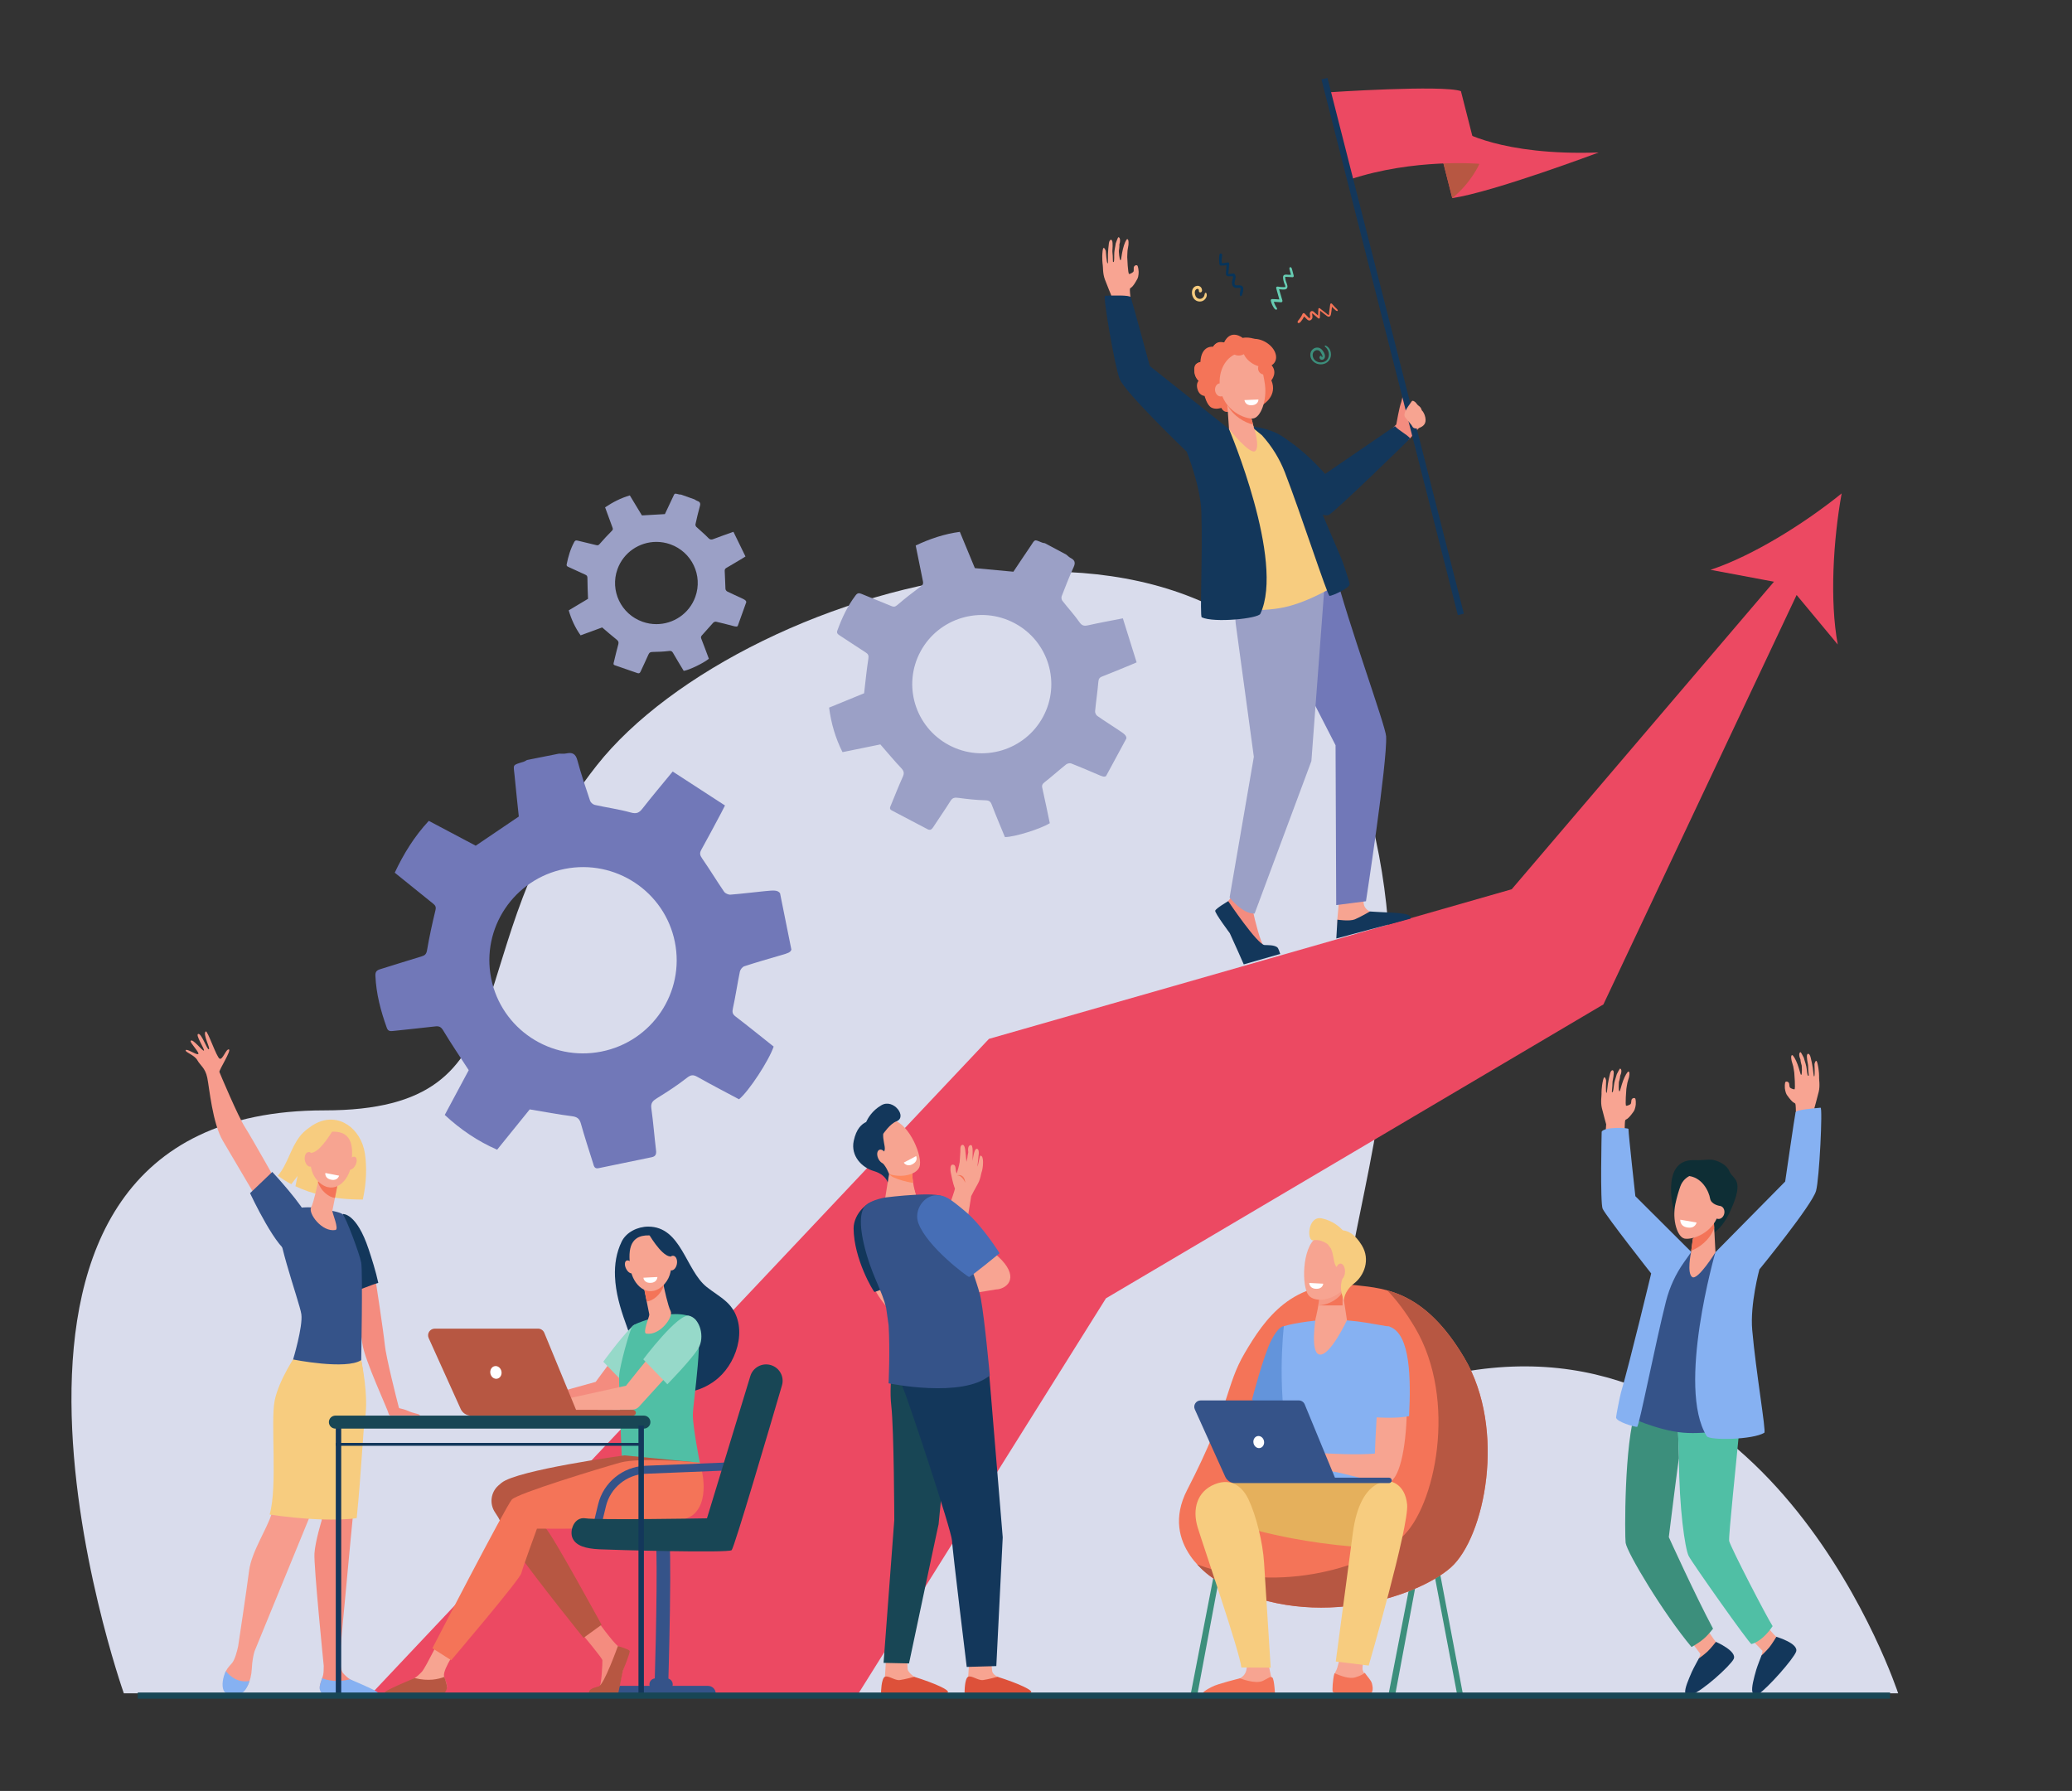 <svg width="870" height="752" viewBox="0 0 870 752" fill="none" xmlns="http://www.w3.org/2000/svg">
<rect x="0" y="0" width="870" height="752" fill="#333333" stroke="none"/>
<style>
    #flag3, #flag2, #flag1 { animation: upDown 1.2s alternate infinite ease-in-out; }
    #flag3 { animation-delay: .2s }
    @keyframes upDown {
    to { transform: translatey(10px);}
  }
  @keyframes translate {
    to { transform: translatex(900%);}
  }
</style>
<g id="layer1">
<g id="g17">
<path id="path21" d="M51.989 711C51.989 711 -34.691 466.24 136.144 466.24C226.408 466.24 189.224 399.082 250.592 321.364C311.96 243.643 526.576 181.55 572.255 331.63C617.934 481.706 505.045 595.655 614.129 576.109C745.217 552.617 797 711 797 711H51.989" fill="#D9DCEC"/>
<path id="path21_2" d="M773.28 207.185C757.944 219.582 736.155 233.34 718.21 239.262L744.87 244.255L634.745 373.392L415.253 436.211L155.505 711.683L360.116 711.612L464.371 545.157L673.247 421.746L754.371 249.831L771.65 270.632C768.195 252.147 769.779 226.527 773.28 207.185" fill="#EC4962"/>
<path id="path23" d="M117.62 498.958C117.62 498.958 105.723 477.752 102.829 473.244C99.934 468.739 92.395 450.826 92.125 450.12C91.856 449.413 97.318 440.938 96.099 440.648C94.879 440.355 93.53 445.115 92.23 444.547C90.929 443.98 87.129 432.519 86.388 433.091C85.001 434.151 88.436 440.197 87.697 440.577C86.957 440.956 84.718 433.929 83.266 434.136C81.814 434.343 86.027 440.577 85.621 441.129C85.215 441.678 80.841 435.805 80.05 437.057C79.62 437.738 84.072 442.186 83.217 442.603C82.362 443.021 78.402 440.148 77.983 440.975C77.563 441.802 81.645 442.938 82.865 445.171C84.085 447.405 86.164 448.367 87.027 452.503C87.891 456.639 89.18 471.6 93.602 479.068C98.023 486.531 107.746 503.057 107.746 503.057L117.62 498.958" fill="#F79C8D"/>
<path id="path25" d="M114.328 492.087C114.328 492.087 127.487 506.191 129.443 511.876C131.4 517.561 127.537 525.69 122.201 526.048C116.865 526.401 104.991 501.014 104.991 501.014L114.328 492.087" fill="#355389"/>
<path id="path27" d="M176.312 594.198C175.354 593.401 174.196 593.762 170.872 592.231C170.228 591.934 168.535 591.464 167.776 591.314C167.634 591.284 167.522 591.179 167.484 591.039C166.474 587.234 162.047 569.656 161.561 564.588C161.064 559.403 157.702 537.426 157.19 534.083C157.155 533.857 156.928 533.711 156.705 533.775L147.046 536.452C146.848 536.508 146.728 536.707 146.773 536.907C147.37 539.524 151.082 555.974 152.173 564.298C153.042 570.935 162.984 592.224 163.183 593.585L163.189 593.623C163.249 594.032 163.601 594.337 164.018 594.337C166.47 594.337 174.333 594.333 174.782 594.337C175.191 594.341 176.611 594.446 176.312 594.198Z" fill="#F48C7F"/>
<path id="path29" d="M154.805 524.598C149.665 509.091 143.917 509.753 143.917 509.753L148.362 542.349C151.536 541.487 155.669 539.566 158.84 538.675C157.788 533.772 156.071 528.414 154.805 524.598" fill="#13375B"/>
<path id="path31" d="M153.209 484.281C151.635 474.084 142.358 466.752 132.656 471.7C130.474 472.809 127.52 475.069 126.013 476.994C121.938 482.194 120.896 488.616 116.687 493.666C118.233 494.831 120.103 496.053 122.329 497.23L124.95 493.756L124.048 498.091C130.561 501.189 139.76 503.746 152.342 503.675C153.923 496.591 154.048 489.718 153.209 484.281Z" fill="#F7CC7F"/>
<path id="path33" d="M156.233 710.32C154.752 709.237 153.558 708.519 148.828 706.237C148.519 706.09 147.396 705.376 146.991 705.131C145.964 704.507 144.933 703.522 144.045 702.537C143.197 701.597 142.793 698.581 142.603 696.179C143.089 690.809 150.911 604.72 152.561 595.399C154.264 585.781 151.67 571.106 151.67 571.106L145.632 568.843L134.169 608.349L135.073 638.425C135.073 638.425 132.377 647.092 132.037 652.273C131.696 657.454 135.933 699.503 135.933 699.503H135.934C135.934 701.007 135.874 702.364 135.706 703.214C135.395 704.785 133.663 708.023 134.457 709.504C135.252 710.986 136.161 711.354 136.161 711.354L156.757 711.685C157.879 711.704 157.138 710.986 156.233 710.32" fill="#F48C7F"/>
<path id="path35" d="M124.974 568.021C124.974 568.021 117.821 578.752 116.118 587.633C114.415 596.511 117.368 623.801 114.092 635.438C112.319 641.74 105.598 651.467 104.576 659.607C103.554 667.748 99.999 691.24 99.999 691.24H99.999C99.462 693.707 98.619 696.76 97.526 698.177C96.856 699.046 95.633 700.144 94.831 701.712C93.581 704.156 94.272 707.792 95.194 709.792C95.666 710.819 95.16 710.819 96.237 711.149C99.427 712.131 102.821 710.476 104.179 707.431C104.938 705.731 105.604 703.46 105.737 700.603C105.879 697.572 106.356 695.162 106.864 693.383L129.726 637.611L146.277 589.48L150.517 564.69L124.974 568.021" fill="#F79C8D"/>
<path id="path37" d="M104.798 705.826C99.85 706.728 96.557 703.84 94.844 701.682C93.587 704.13 92.973 707.781 93.898 709.789C94.713 711.56 97.094 711.507 98.969 711.578C100.951 711.65 102.485 710.556 103.468 708.834C103.927 708.029 104.401 707.029 104.798 705.826" fill="#86B1F2"/>
<path id="path39" d="M146.989 705.128C141.541 706.523 137.515 705.576 135.262 704.669C134.681 706.312 133.911 708.369 134.32 709.557C134.82 711.009 135.532 711.34 136.161 711.355C141.136 711.486 154.386 711.663 158.18 711.712C158.71 711.719 159.002 711.103 158.661 710.697C157.72 709.576 147.394 705.376 146.989 705.128Z" fill="#86B1F2"/>
<path id="path41" d="M129.612 637.72C130.039 637.75 130.47 637.776 130.902 637.803L130.969 637.806C131.393 637.833 131.819 637.855 132.247 637.878L132.325 637.882C132.753 637.904 133.183 637.927 133.613 637.946H133.679C134.117 637.964 134.555 637.983 134.994 637.994C139.876 638.156 145.907 638.092 149.776 637.438C151.749 617.8 152.483 599.879 153.214 595.913C154.984 586.291 151.67 571.108 151.67 571.108L150.088 570.826L151.088 565.201L124.525 568.532C124.525 568.532 117.088 579.263 115.317 588.141C113.546 597.022 116.617 624.312 113.21 635.949C113.21 635.949 120.793 637.126 129.612 637.72" fill="#F7CC7F"/>
<path id="path43" d="M130.763 506.969C130.763 506.969 121.292 506.368 117.546 510.44C113.8 514.508 125.857 546.705 126.538 551.886C127.219 557.064 123.065 570.84 123.065 570.84C123.065 570.84 145.311 575.3 151.669 571.107C151.669 571.107 152.35 533.857 151.669 530.157C150.988 526.457 145.311 511.41 143.949 509.928C142.586 508.451 130.763 506.969 130.763 506.969" fill="#355389"/>
<path id="path45" d="M133.916 494.356C133.916 494.356 133.866 494.634 133.778 495.108C133.356 497.375 131.73 504.903 130.632 506.975C129.304 509.475 135.176 517.45 140.828 516.476C142.51 516.187 139.406 509.148 139.555 508.404C139.84 506.975 140.228 505.027 140.624 503.03C140.848 501.906 141.074 500.763 141.287 499.692C141.891 496.639 142.384 494.146 142.384 494.146L133.916 494.356" fill="#F7A491"/>
<path id="path47" d="M133.779 495.11C133.867 494.636 133.916 494.358 133.916 494.358L142.385 494.147C142.385 494.147 141.892 496.64 141.287 499.693C141.076 500.757 140.851 501.893 140.629 503.013C139.321 502.822 137.955 502.19 136.585 500.994C135.091 499.689 134.113 498.125 133.522 496.452C133.627 495.922 133.714 495.459 133.779 495.11Z" fill="#F47458"/>
<path id="path49" d="M139.615 475.171C139.615 475.171 135.624 474.712 133.122 477.938C130.619 481.164 127.923 491.136 134.138 496.561C140.354 501.983 146.495 495.843 147.406 489.335C148.316 482.826 148.67 474.938 139.615 475.171" fill="#F7A491"/>
<path id="path51" d="M149.245 489.241C148.503 490.678 147.258 491.475 146.464 491.02C145.67 490.565 145.627 489.027 146.369 487.591C147.111 486.154 148.356 485.357 149.15 485.812C149.945 486.267 149.987 487.805 149.245 489.241Z" fill="#F7A491"/>
<path id="path53" d="M140.062 474.107C140.062 474.107 134.729 483.59 130.914 484.03C127.099 484.466 126.598 489.508 126.598 489.508C126.598 489.508 127.962 477.894 131.739 475.653C135.516 473.416 140.062 474.107 140.062 474.107" fill="#F7CC7F"/>
<path id="path55" d="M131.915 486.414C132.225 488.098 131.601 489.643 130.521 489.861C129.441 490.083 128.314 488.899 128.004 487.214C127.694 485.53 128.318 483.985 129.398 483.763C130.478 483.541 131.605 484.729 131.915 486.414Z" fill="#F7A491"/>
<path id="path57" d="M136.614 492.53L142.385 493.658C142.385 493.658 141.821 495.812 139.268 495.387C136.156 494.872 136.614 492.53 136.614 492.53Z" fill="white"/>
<path id="path59" d="M612.002 712.412L614.369 711.968L604.145 658.038L601.778 658.486L612.002 712.412" fill="#3C8F7C"/>
<path id="path61" d="M502.548 712.655H499.704L510.31 658.037L512.673 658.484L502.548 712.655" fill="#3C8F7C"/>
<path id="path63" d="M585.634 712.655H582.79L593.396 658.037L595.759 658.484L585.634 712.655" fill="#3C8F7C"/>
<path id="path65" d="M528.481 712.655L530.792 712.685L520.621 658.281L518.258 658.729L528.481 712.655" fill="#184655"/>
<path id="path67" d="M569.433 539.669C582.065 541.016 598.414 542.433 614.827 570.133C632.764 600.405 623.323 645.623 609.163 658.188C595.007 670.754 548.766 686.268 509.894 663.039C509.894 663.039 486.426 648.965 498.472 625.604C517.006 589.655 514.39 582.157 522.677 568.069C530.965 553.98 542.618 536.816 569.433 539.669" fill="#F47458"/>
<path id="path69" d="M614.827 570.133C603.624 551.228 592.451 544.565 582.473 541.813C586.333 545.787 590.247 550.897 594.164 557.511C612.101 587.782 602.659 633 588.5 645.566C575.947 656.707 538.16 670.168 502.657 656.872C506.309 660.888 509.893 663.039 509.893 663.039C548.766 686.268 595.007 670.754 609.163 658.188C623.322 645.623 632.763 600.405 614.827 570.133Z" fill="#B75742"/>
<path id="path71" d="M528.874 585.679L525.626 595.369L535.524 591.496L528.874 585.679Z" fill="#F79C8D"/>
<path id="path73" d="M539.074 556.851C538.417 556.881 536.609 557.479 533.963 562.431C530.59 568.755 525.656 587.856 525.656 587.856L540.383 593.289L542.273 589.304L545.389 558.611C545.389 558.611 539.26 556.844 539.074 556.851" fill="#6394DB"/>
<path id="path75" d="M558.543 554.1C554.331 554.108 543.911 555.326 539.075 556.856C539.075 556.856 535.525 587.12 542.274 610.116C543.786 615.264 541.026 631.458 541.026 631.458L584.662 630.887C584.662 630.887 579.494 591.741 581.441 585.417C583.388 579.096 583.437 557.059 583.437 557.059C583.437 557.059 583.135 557.014 573.629 555.386C569.198 554.626 563.039 554.096 558.543 554.1" fill="#86B1F2"/>
<path id="path77" d="M563.628 687.628C563.628 687.628 562.664 698.671 560.887 701.732C559.114 704.789 560.982 709.989 561.076 710.703C561.167 711.414 564.812 712.437 570.604 711.824C576.397 711.211 576.302 709.887 575.837 707.744C575.368 705.605 572.287 702.853 572.098 700.815C571.912 698.777 573.875 691.437 573.875 691.437L563.628 687.628" fill="#F7A491"/>
<path id="path79" d="M545.948 622.344C545.948 622.344 515.821 620.686 509.095 624.724C502.369 628.759 510.312 637.054 510.312 637.054C510.312 637.054 534.836 647.619 575.893 649.969C585.618 650.526 586.453 624.845 584.639 622.717C582.82 620.592 545.948 622.344 545.948 622.344" fill="#E5B05C"/>
<path id="path81" d="M571.326 712.68C577.292 712.048 576.551 709.146 576.071 706.942C575.772 705.562 574.059 703.934 573.039 702.397C572.505 702.818 571.64 703.558 569.05 704.318C566.358 705.104 562.671 703.547 560.323 702.57C559.484 705.66 559.446 709.597 559.525 710.195C559.62 710.932 565.363 713.308 571.326 712.68" fill="#F47458"/>
<path id="path83" d="M568.033 643.7C566.831 652.728 560.872 697.66 560.872 697.66L574.699 699.36C574.699 699.36 591.702 640.711 590.829 631.74C589.959 622.768 583.592 622.016 583.592 622.016C583.592 622.016 571.221 619.809 568.033 643.7" fill="#F7CC7F"/>
<path id="path85" d="M583.91 560.424C579.83 558.905 577.834 595.344 577.285 610.338C570.06 611.027 557.466 610.342 554.327 610.109C552.853 610 549.454 608.767 547.987 608.575C546.482 608.38 545.121 608.278 544.383 608.406C544.111 608.455 536.579 611.508 535.937 612.177C535.135 613.004 532.976 615.099 533.339 616.005C533.706 616.911 537.494 613.482 537.494 613.482L539.347 612.452C537.041 614.685 532.643 617.625 533.275 618.697C533.895 619.738 537.861 616.757 540.689 614.723C538.266 616.892 535.252 620.776 535.944 621.385C536.568 621.927 539.997 617.43 543.657 616.136C545.015 615.655 546.368 616.986 547.435 617.144C548.221 617.264 549.431 617.513 550.202 617.298L554.169 616.182C555.518 616.306 555.552 617.095 556.917 617.385C558.502 617.719 561.099 618.069 563.114 618.558C574.729 621.37 578.601 622.675 582.159 622.675C592.927 622.668 593.555 564.008 583.91 560.424" fill="#F7A491"/>
<path id="path87" d="M591.653 594.63C592.417 579.27 592.307 560.335 583.618 557.105C580.189 555.83 574.143 563.493 575.232 594.942C579.871 595.322 586.681 595.626 591.653 594.63Z" fill="#86B1F2"/>
<path id="path89" d="M523.194 697.078C523.194 697.078 524.4 700.909 522.241 703.447C520.083 705.982 511.106 708.467 509.927 709.843C508.747 711.216 508.838 712.385 508.838 712.385L534.03 711.697L533.758 704.154L532.597 698.736L523.194 697.078" fill="#F7A491"/>
<path id="path91" d="M520.677 704.712C520.677 704.712 527.15 707.306 530.276 705.768C533.403 704.234 533.309 703.809 534.212 704.381C535.12 704.952 535.441 712.656 535.441 712.656L507.11 712.848C505.141 712.803 504.142 711.363 505.746 710.133C506.842 709.287 508.112 708.723 508.835 708.31C511.05 707.054 520.677 704.712 520.677 704.712" fill="#F47458"/>
<path id="path93" d="M524.151 629.42C522.204 625.359 517.776 620.068 509.984 623.253C502.55 626.291 500.554 633.759 502.898 641.403C505.246 649.047 520.684 693.986 521.221 700.164L533.547 700.243C533.547 700.243 531.304 664.662 530.756 656.059C530.227 647.783 527.52 636.447 524.151 629.42" fill="#F7CC7F"/>
<path id="path95" d="M504.143 588.029H545.344C546.433 588.029 547.416 588.684 547.828 589.688L560.517 620.456H583.23C583.865 620.456 584.383 620.967 584.383 621.599C584.383 622.23 583.865 622.742 583.23 622.742H518.583C516.806 622.742 515.195 621.704 514.465 620.091L501.689 591.793C500.891 590.026 502.192 588.029 504.143 588.029" fill="#355389"/>
<path id="path97" d="M526.325 605.947C526.601 607.331 527.815 608.256 529.033 608.011C530.25 607.77 531.01 606.454 530.734 605.071C530.454 603.687 529.241 602.766 528.023 603.007C526.806 603.247 526.046 604.567 526.325 605.947Z" fill="white"/>
<path id="path99" d="M563.549 541.128L565.568 554.341C565.568 554.341 558.202 570.073 553.809 568.708C550.122 567.565 552.391 553.645 552.391 553.645C552.391 553.645 554.399 546.167 553.798 542.426C553.196 538.684 563.549 541.128 563.549 541.128Z" fill="#F7A491"/>
<g id="g101">
<g id="g103">
<path id="path109" d="M553.54 548.14H563.719V541.127H553.54V548.14Z" fill="#F47458"/>
</g>
</g>
<path id="path111" d="M553.54 548.14C553.68 547.241 553.794 546.316 553.858 545.429C553.858 545.425 553.858 545.425 553.858 545.425C553.858 545.41 553.858 545.395 553.862 545.38C553.862 545.376 553.862 545.372 553.862 545.369C553.862 545.361 553.862 545.353 553.862 545.346C553.862 545.342 553.865 545.335 553.865 545.331C553.865 545.327 553.865 545.323 553.865 545.32C553.865 545.316 553.865 545.308 553.865 545.305C553.865 545.301 553.865 545.297 553.865 545.293C553.865 545.286 553.866 545.282 553.869 545.275C553.869 545.271 553.869 545.271 553.869 545.271C553.934 544.244 553.93 543.274 553.805 542.473C553.805 542.47 553.805 542.47 553.805 542.47C553.801 542.462 553.801 542.455 553.801 542.451V542.447C553.797 542.439 553.797 542.432 553.797 542.424C553.779 542.319 553.771 542.214 553.771 542.116C553.775 540.744 555.476 540.345 557.457 540.345C560.229 540.345 563.549 541.127 563.549 541.127L563.719 542.221C563.412 542.955 563.042 543.583 562.596 544.064C560.282 546.538 556.667 548.027 553.54 548.14" fill="#F69A86"/>
<path id="path113" d="M565.251 522.435C565.542 522.33 567.595 537.486 563.701 541.656C559.802 545.826 552.21 547.191 549.488 543.904C546.474 540.272 546.626 523.984 552.687 519.694C558.744 515.404 565.251 522.435 565.251 522.435Z" fill="#F7A491"/>
<path id="path115" d="M554.992 511.586C559.673 512.537 562.706 515.384 563.821 516.594C565.946 516.846 568.838 518.012 571.822 522.926C575.493 528.968 572.782 535.661 568.509 538.947C564.237 542.23 564.297 546.024 564.297 546.024L563.621 544.061C563.125 542.576 562.921 541 563.088 539.44C563.186 538.504 563.39 537.492 563.779 536.661C564.804 534.469 561.571 533.01 560.664 531.187C559.964 529.781 559.93 526.566 558.834 524.246L557.518 522.471C557.518 522.471 554.486 520.125 551.522 520.787C548.557 521.448 548.981 510.368 554.992 511.586Z" fill="#F7CC7F"/>
<path id="path117" d="M560.865 533.883C560.835 535.733 561.678 537.245 562.752 537.263C563.826 537.282 564.722 535.797 564.752 533.951C564.782 532.101 563.939 530.586 562.865 530.567C561.791 530.552 560.895 532.033 560.865 533.883" fill="#F7A491"/>
<path id="path119" d="M555.602 539.008L549.73 538.708C549.73 538.708 549.749 540.934 552.327 541.14C555.473 541.392 555.602 539.008 555.602 539.008" fill="white"/>
<path id="path121" d="M672.616 465.346C673.255 467.966 674.412 472.102 674.412 472.102C674.321 473.242 673.981 477.975 673.58 483.777L682.159 480.363C682.159 480.363 682.053 470.91 682.439 470.331C682.76 469.843 683.304 470.452 685.932 466.71C686.692 465.631 686.836 463.702 686.836 463.702C686.836 463.702 686.991 461.326 686.454 461.104C685.917 460.882 685.305 461.24 685.108 461.649C684.915 462.059 684.964 463.014 684.771 463.424C684.575 463.838 683.335 464.33 682.813 464.304C682.291 464.282 682.877 457.28 682.877 457.28C682.877 457.28 683.172 455.295 683.32 454.645C683.444 454.092 683.951 452.468 683.951 452.468C683.951 452.468 684.545 450.114 683.811 449.933C683.376 449.828 682.272 451.742 681.516 453.772C680.699 455.961 680.238 458.281 680.004 458.247C679.455 458.175 679.747 454.336 679.747 454.336C679.747 454.336 680.291 452.58 680.28 451.749C680.794 450.734 681.134 448.847 680.227 448.693C680.06 448.662 678.866 451.058 678.866 451.058C678.866 451.058 678.393 452.746 678.121 453.532C677.637 454.923 677.565 457.119 677.312 458.085C677.104 458.893 676.915 458.563 676.828 458.596C676.76 458.619 676.877 457.51 677.009 455.983C677.077 455.212 676.99 454.329 677.206 453.453C677.406 452.641 677.52 451.479 677.572 450.779C677.72 448.794 676.461 448.997 676.026 450.813C675.863 451.501 675.69 452.257 675.516 453.024C674.839 455.998 674.858 458.863 674.536 458.89C674.117 458.92 674.393 453.701 674.393 453.701C674.393 453.701 673.75 450.809 673.111 453.49C672.37 456.604 672.449 459.142 672.461 459.254C672.525 460.014 671.973 462.729 672.616 465.346" fill="#F8A492"/>
<path id="path123" d="M763.649 458.448C763.006 461.065 761.853 465.205 761.853 465.205C761.944 466.34 762.28 471.074 762.685 476.879L754.106 473.465C754.106 473.465 754.208 464.009 753.826 463.43C753.501 462.941 752.96 463.554 750.329 459.813C749.572 458.73 749.429 456.801 749.429 456.801C749.429 456.801 749.274 454.428 749.81 454.207C750.344 453.985 750.96 454.338 751.153 454.748C751.349 455.162 751.296 456.117 751.493 456.527C751.686 456.936 752.926 457.433 753.452 457.406C753.973 457.38 753.383 450.379 753.383 450.379C753.383 450.379 753.092 448.397 752.945 447.747C752.82 447.194 752.314 445.57 752.314 445.57C752.314 445.57 751.716 443.212 752.453 443.032C752.884 442.927 753.992 444.84 754.748 446.871C755.565 449.059 756.026 451.379 756.261 451.349C756.809 451.274 756.518 447.439 756.518 447.439C756.518 447.439 755.97 445.679 755.985 444.852C755.471 443.833 755.127 441.949 756.034 441.791C756.204 441.765 757.399 444.16 757.399 444.16C757.399 444.16 757.868 445.844 758.144 446.634C758.624 448.025 758.7 450.217 758.949 451.187C759.161 451.992 759.35 451.661 759.437 451.695C759.505 451.721 759.388 450.612 759.252 449.085C759.187 448.315 759.274 447.427 759.059 446.551C758.858 445.739 758.741 444.581 758.692 443.878C758.545 441.893 759.8 442.096 760.235 443.912C760.401 444.604 760.575 445.356 760.749 446.123C761.422 449.097 761.403 451.966 761.728 451.988C762.144 452.018 761.868 446.799 761.868 446.799C761.868 446.799 762.511 443.912 763.15 446.593C763.891 449.702 763.815 452.24 763.804 452.353C763.736 453.112 764.288 455.827 763.649 458.448" fill="#F8A492"/>
<path id="path125" d="M740.189 680.921C740.189 680.921 744.945 686.786 746.129 687.508C747.312 688.23 745.599 696.746 742.374 697.307C740.556 697.622 739.542 695.63 739.542 695.63L740.064 693.178L733.27 686.215L740.189 680.921" fill="#F7A491"/>
<path id="path127" d="M715.687 682.373C715.687 682.373 719.653 688.791 720.735 689.656C721.816 690.524 719.022 698.755 715.751 698.898C713.906 698.98 713.158 696.879 713.158 696.879L713.993 694.51L708.148 686.742L715.687 682.373" fill="#F7A491"/>
<path id="path129" d="M720.498 689.402C720.498 689.402 718.221 692.29 716.978 693.441C715.374 694.922 713.321 696.373 713.321 696.373C713.321 696.373 710.996 700.57 710.361 702.036C708.943 705.296 707.355 708.932 707.586 710.755C707.657 711.342 708.981 711.962 710.085 711.628C714.679 710.222 726.422 699.536 727.908 696.667C729.617 693.362 720.498 689.402 720.498 689.402Z" fill="#13375B"/>
<path id="path131" d="M686.97 591.628C687.397 590.44 687.806 589.342 688.199 588.308C693.088 589.368 698.604 590.534 704.283 591.737L704.975 612.432C704.971 610.834 700.706 645.433 700.706 645.433C700.706 645.433 711.736 669.723 719.282 683.876C716.186 687.718 714.73 688.959 710.25 691.576C698.536 677.615 683.208 652.066 682.573 647.817C682.206 645.373 681.877 605.874 686.97 591.628" fill="#3C8F7C"/>
<path id="path133" d="M730.576 597.612C729.083 613.738 725.767 644.559 726.043 647.041C726.875 650.131 741.639 678.655 744.297 682.806C742.188 685.968 738.921 689.382 735.408 690.326C734.717 690.514 710.352 656.031 709.021 653.297C707.52 650.203 705.017 633.324 704.975 612.434L704.284 591.738C713.74 593.746 722.436 595.713 730.576 597.612Z" fill="#50BFA5"/>
<path id="path135" d="M699.517 524.115L710.652 525.634C710.652 525.634 719.56 525.796 720.664 525.796C721.768 525.796 728.778 566.242 730.805 581.44C732.827 596.642 731.258 599.33 731.258 599.33C731.258 599.33 717.144 602.489 706.701 601.568C695.838 600.613 683.622 594.781 683.622 594.781C683.622 594.781 692.904 565.573 694.746 556.451C696.583 547.333 699.517 524.115 699.517 524.115Z" fill="#355389"/>
<path id="path137" d="M672.52 475.187C672.52 475.187 671.806 505.301 672.948 507.602C674.611 510.952 693.304 534.712 693.304 534.712C693.304 534.712 684.374 571.879 680.619 584.712C680.241 586.006 678.566 594.353 678.566 595.169C678.566 596.974 686.468 599.263 687.406 599.128C688.245 599.004 695.138 563.652 699.539 546.353C701.029 540.491 703.589 534.952 707.09 530.004L710.148 525.68L686.661 502.27C686.661 502.27 683.769 476.214 683.769 474.055C683.769 473.488 673.662 473.063 672.52 475.187" fill="#86B1F2"/>
<path id="path139" d="M720.278 525.8L749.566 496.122C749.566 496.122 753.645 468.058 753.936 467.001C754.22 465.963 761.494 465.403 764.425 465.117C765.366 465.027 763.933 495.009 762.53 500.033C760.874 505.97 738.737 533.023 738.737 533.023C738.737 533.023 734.771 547.672 735.727 558.418C737.311 576.27 741.591 600.823 740.824 601.594C736.064 604.576 717.798 604.895 716.641 603.042C703.873 582.595 720.278 525.8 720.278 525.8" fill="#86B1F2"/>
<path id="path141" d="M745.86 687.285C745.86 687.285 743.973 690.44 742.888 691.737C741.489 693.41 739.636 695.11 739.636 695.11C739.636 695.11 737.871 699.569 737.428 701.103C736.445 704.518 735.33 708.638 735.795 710.421C735.942 710.992 737.205 712.083 738.249 711.41C742.279 708.8 753.04 696.584 754.144 693.55C755.414 690.053 745.86 687.285 745.86 687.285" fill="#13375B"/>
<path id="path143" d="M711.471 487.132C712.719 487.177 713.963 487.166 715.207 487.057C716.61 486.933 718.402 486.847 719.43 487.061C721.597 487.516 725.034 489.042 726.179 491.866C727.608 495.385 732.717 494.859 726.663 508.2C719.816 523.3 711.808 518.355 711.698 518.017C711.588 517.675 707.739 505.225 707.739 505.225C707.739 505.225 702.953 509.948 703.032 509.737C703.108 509.534 696.51 486.595 711.471 487.132" fill="#0E2E35"/>
<path id="path145" d="M710.803 520.151L710.005 526.058C710.005 526.058 708.217 534.571 710.516 536.21C712.815 537.853 720.297 525.817 720.297 525.817L719.507 510.845L710.803 520.151" fill="#F7A491"/>
<path id="path147" d="M719.759 515.698C717.861 520.804 713.335 523.94 710.125 525.158L710.802 520.15L719.506 510.844L719.759 515.698" fill="#F47458"/>
<path id="path149" d="M716.904 493.919C712.62 491.475 707.149 493.585 705.539 498.168C704.839 500.161 704.068 502.684 703.474 505.492C702.041 512.245 704.287 519.506 707.372 520.089C710.458 520.675 719.827 517.904 721.993 508.343C723.328 502.439 721.396 496.48 716.904 493.919" fill="#F7A491"/>
<path id="path151" d="M719.574 508.673C719.287 510.166 720.047 511.568 721.272 511.801C722.497 512.03 723.722 511.008 724.009 509.511C724.3 508.019 723.54 506.62 722.315 506.387C721.09 506.154 719.861 507.176 719.574 508.673" fill="#F7A491"/>
<path id="path153" d="M722.315 506.385C722.315 506.385 718.485 505.938 718.035 503.212C717.589 500.486 714.776 493.91 708.114 493.699C701.452 493.485 715.158 490.777 715.63 490.954C716.103 491.135 721.782 493.221 721.782 493.221C721.782 493.221 724.796 498.433 724.803 498.884C724.811 499.339 724.448 504.092 724.448 504.092L722.315 506.385" fill="#0E2E35"/>
<path id="path155" d="M712.367 513.319L705.539 512.142C705.539 512.142 705.24 514.755 708.227 515.361C711.872 516.098 712.367 513.319 712.367 513.319Z" fill="white"/>
<path id="path157" d="M367.265 540.958C367.522 541.842 367.67 542.135 367.998 542.726C370.109 546.549 375.008 552.001 375.008 552.001L378.796 543.511C378.796 543.511 378.18 540.846 377.108 537.037C373.448 537.984 369.962 538.537 367.265 540.958Z" fill="#F8A492"/>
<path id="path159" d="M388.989 533.595C388.989 533.595 367.855 542.645 367.171 542.473C366.731 542.36 358.502 528.662 358.414 515.78C358.373 509.832 364.586 502.673 371.519 504.09C375.009 504.801 374.955 505.767 380.119 513.231C385.28 520.691 388.989 533.595 388.989 533.595" fill="#13375B"/>
<path id="path161" d="M407.032 695.876L406.529 704.148C406.344 705.197 405.618 707.784 405.618 708.739C405.618 712.318 422.708 705.701 418.878 704.114C418.534 703.971 416.715 702.885 416.602 701.666C416.428 699.79 415.982 695.993 415.982 695.993L407.032 695.876Z" fill="#F7A491"/>
<path id="path163" d="M418.836 704.079C418.836 704.079 414.825 705.173 412.768 705.448C410.715 705.722 408.004 703.418 406.552 704.038C404.949 704.722 405.013 710.892 405.013 710.892C405.013 710.892 426.531 712.648 432.58 710.832C434.977 710.11 427.041 706.629 418.836 704.079" fill="#DD513A"/>
<path id="path165" d="M372.071 695.876L371.567 704.148C371.382 705.197 370.656 707.784 370.656 708.739C370.656 712.318 387.745 705.701 383.915 704.114C383.571 703.971 381.216 702.072 381.102 700.854C380.925 698.978 381.019 695.993 381.019 695.993L372.071 695.876Z" fill="#F7A491"/>
<path id="path167" d="M383.873 704.081C383.873 704.081 379.862 705.175 377.806 705.449C375.751 705.724 373.042 703.419 371.588 704.039C369.988 704.723 369.925 710.894 369.925 710.894C369.925 710.894 391.541 712.939 397.621 710.833C399.98 710.014 392.078 706.63 383.873 704.081" fill="#DD513A"/>
<path id="path169" d="M377.294 545.535L392.347 524.566C392.411 524.382 392.547 524.006 392.755 523.43C393.515 521.351 395.092 517.023 396.464 512.714L396.479 512.669C396.91 511.161 397.825 508.537 398.714 505.995C399.697 503.171 400.918 499.667 400.96 499.069C400.922 498.968 400.85 498.783 400.756 498.539C400.204 497.114 399.459 493.723 399.194 492.249C399.028 491.309 398.858 489.022 399.981 489.022C401.746 489.022 400.907 491.305 401.72 492.73C402.018 491.775 402.623 489.887 402.945 487.977L403.24 483.518C403.296 483.183 402.937 480.724 404.174 480.724H404.234C405.346 480.807 405.323 483.42 405.784 487.842C405.932 487.334 406.075 486.721 406.185 486.157C406.174 485.853 406.397 484.526 406.563 483.822C406.34 482.589 406.469 480.645 407.788 480.829C408.45 480.923 408.397 483.634 408.397 483.634C408.389 484.007 408.352 486.876 408.371 487.44C408.507 486.481 409.036 482.375 410.072 482.375C410.93 482.375 410.998 483.48 410.979 484.353C410.968 484.871 410.431 489.316 410.401 489.835C410.805 489.162 411.286 485.24 411.683 485.24C413.358 485.24 412.753 490.812 412.14 492.264C412.08 492.414 412.019 492.704 411.947 493.042C411.739 494.035 411.388 495.697 410.514 497.185C409.463 498.975 408.011 501.818 407.792 502.254C407.629 503.141 407.123 506.337 406.491 510.353C406.219 512.075 405.924 513.959 405.614 515.91H405.595C405.539 516.331 405.225 517.674 404.034 522.716C402.404 529.615 402.238 529.912 402.166 530.04C401.459 531.285 385.227 553.206 384.535 554.134L384.131 554.687L377.294 545.535" fill="#F7A491"/>
<path id="path171" d="M405.294 496.629C405.294 496.629 404.072 493.519 401.895 493.516C401.895 493.516 403.112 493.08 404.152 493.899C405.195 494.719 405.294 496.629 405.294 496.629" fill="#F47458"/>
<path id="path173" d="M373.658 490.625L371.72 502.811C371.72 502.811 379.102 508.707 383.409 507.462C387.02 506.421 384.543 501.725 384.543 501.725C384.543 501.725 382.619 495.22 383.209 491.809C383.798 488.399 373.658 490.625 373.658 490.625Z" fill="#F7A491"/>
<path id="path175" d="M375.049 494.31C376.899 495.178 380.558 496.363 383.405 496.652C383.133 494.945 382.978 493.141 383.208 491.809C383.481 490.234 381.465 489.862 379.219 489.918C376.279 490.166 373.658 490.625 373.658 490.625L373.285 492.968C373.844 493.554 374.432 494.02 375.049 494.31" fill="#FE875E"/>
<path id="path177" d="M364.34 476.565C364.035 476.569 367.259 490.18 372.247 492.522C377.235 494.865 384.676 493.643 386.071 489.977C387.613 485.924 381.984 472.034 374.966 470.267C367.951 468.503 364.34 476.565 364.34 476.565" fill="#F7A491"/>
<path id="path179" d="M370.113 464.061C366.128 466.343 364.3 469.735 363.684 471.122C361.814 472.006 359.551 473.912 358.465 479.056C357.13 485.38 361.878 490.257 366.912 491.723C371.946 493.19 372.724 496.502 372.724 496.502L373.295 492.938C373.295 492.938 372.175 489.832 370.491 488.279C368.807 486.726 371.289 484.463 371.507 482.613C371.675 481.192 370.622 478.432 370.85 476.097C370.85 476.097 373.647 471.882 376.405 470.84C381.107 469.066 375.225 461.128 370.113 464.061" fill="#13375B"/>
<path id="path181" d="M372.232 484.985C372.884 486.557 372.617 488.117 371.637 488.47C370.656 488.824 369.332 487.835 368.681 486.263C368.028 484.692 368.295 483.131 369.276 482.778C370.256 482.424 371.58 483.413 372.232 484.985Z" fill="#F7A491"/>
<path id="path183" d="M390.812 545.874L419.85 541.166C419.85 541.166 416.545 532.894 415.366 532.894C414.186 532.894 393.41 541.911 393.41 541.911L391.757 545.212L390.812 545.874" fill="#F8A492"/>
<path id="path185" d="M375.942 565.668C375.942 565.668 373.045 579.592 374.226 590.15C375.406 600.708 375.499 638.217 375.499 638.217L370.995 698.227L381.682 698.46C381.682 698.46 394.355 638.477 394.121 640.015C393.883 641.556 398.367 597.782 398.367 597.782L383.258 564.349L375.942 565.668" fill="#184655"/>
<path id="path187" d="M378.773 565.006C378.773 565.006 376.885 577.546 379.245 583.043C381.604 588.544 399.492 642.5 399.73 646.899C399.965 651.298 405.912 699.927 405.912 699.927L418.34 699.577L421.029 645.516L415.399 577.569L409.935 560.389L378.773 565.006Z" fill="#13375B"/>
<path id="path189" d="M371.72 502.81C371.72 502.81 374.785 504.81 377.643 504.577C380.501 504.348 384.543 501.723 384.543 501.723L383.98 499.832C383.98 499.832 376.587 498.76 376.4 498.873C376.214 498.99 371.72 502.81 371.72 502.81Z" fill="#F7A491"/>
<path id="path191" d="M404.382 532.484C404.382 532.484 415.366 542.79 420.323 541.034C425.28 539.271 427.333 533.259 415.234 524.456C404.409 516.579 404.382 532.484 404.382 532.484Z" fill="#F8A492"/>
<path id="path193" d="M411.822 545.213C410.193 536.384 398.366 508.917 397.424 503.86C396.963 501.397 390.585 501.345 384.512 501.664C378.094 502.003 371.72 502.811 371.72 502.811C371.72 502.811 366.039 503.74 363.539 506.067C361.04 508.399 360.376 514.839 363.969 527.063C366.805 536.715 370.321 542.017 372.061 549.044C372.414 551.405 372.715 553.729 373.115 556.448C373.755 566.961 373.108 580.846 373.108 580.846C373.108 580.846 404.034 587.227 415.6 577.549C415.6 577.549 413.494 554.256 411.822 545.213Z" fill="#355389"/>
<path id="path195" d="M419.709 526.23C419.709 526.23 407.572 536.191 406.865 536.191C406.408 536.191 389.548 523.858 385.658 513.725C383.506 508.122 388.017 501.858 393.174 501.877C396.747 501.892 398.335 502.806 405.417 508.746C412.499 514.683 419.709 526.23 419.709 526.23" fill="#466EB6"/>
<path id="blueGear" d="M437.946 301.02C430.312 315.139 412.609 320.433 398.408 312.838C384.21 305.246 378.887 287.642 386.524 273.519C394.158 259.4 411.861 254.106 426.062 261.702C440.259 269.293 445.583 286.897 437.946 301.02ZM469.691 306.558C466.722 304.566 463.686 302.678 460.76 300.629C460.223 300.253 459.754 299.298 459.811 298.659C460.197 294.553 460.82 290.469 461.176 286.36C461.282 285.164 461.554 284.536 462.707 284.089C466.768 282.509 470.791 280.821 474.825 279.167C475.479 278.9 476.122 278.61 477.252 278.121C475.324 271.966 473.419 265.875 471.468 259.634C466.273 260.66 461.535 261.514 456.843 262.563C455.187 262.931 454.287 262.739 453.221 261.217C451.043 258.096 448.43 255.283 446.086 252.275C445.727 251.813 445.572 250.88 445.78 250.346C447.375 246.237 448.967 242.123 450.808 238.123C451.693 236.205 451.251 235.171 449.523 234.28C448.857 233.934 448.317 233.355 447.719 232.881C444.736 231.283 441.753 229.689 438.766 228.095C438.392 228.019 437.995 228.004 437.647 227.862C434.006 226.38 434.705 226.41 432.637 229.433C430.119 233.114 427.661 236.84 425.506 240.059C419.925 239.54 414.715 239.055 409.331 238.555C407.293 233.633 405.161 228.493 403.021 223.319C396.449 224.199 390.411 226.256 384.486 229.05C385.511 234.129 386.498 239.081 387.519 244.03C387.704 244.917 387.647 245.455 386.774 246.105C383.348 248.654 379.983 251.29 376.742 254.065C375.808 254.866 375.207 254.87 374.203 254.449C370.061 252.719 365.878 251.08 361.729 249.365C360.698 248.94 360.03 248.97 359.267 249.974C355.843 254.471 353.508 259.502 351.592 264.766C351.213 265.807 351.717 266.259 352.508 266.77C356.168 269.135 359.77 271.59 363.446 273.929C364.506 274.602 364.829 275.185 364.618 276.546C363.886 281.246 363.43 285.991 362.824 291.101C358.327 292.943 353.224 295.034 348.123 297.125C348.997 303.783 350.792 309.946 353.758 315.819C359.325 314.68 364.741 313.574 369.646 312.574C372.705 316.079 375.464 319.414 378.429 322.553C379.549 323.742 379.749 324.636 379.095 326.103C377.348 330.009 375.755 333.984 374.142 337.947C373.823 338.729 373.195 339.639 374.425 340.286C379.428 342.914 384.426 345.542 389.424 348.166C390.491 348.727 391.16 348.37 391.803 347.373C394.196 343.67 396.756 340.064 399.085 336.323C399.985 334.879 400.953 334.822 402.457 335.025C406.182 335.522 409.932 335.946 413.683 336.033C415.298 336.071 415.891 336.488 416.436 337.917C418.19 342.508 420.122 347.031 421.948 351.487C425.952 351.487 436.86 348.088 440.793 345.655C439.764 340.771 438.774 335.815 437.647 330.893C437.363 329.664 437.73 329.133 438.679 328.393C441.734 326.001 444.619 323.396 447.651 320.974C448.162 320.568 449.198 320.343 449.78 320.568C453.478 322.008 457.126 323.576 460.775 325.144C462.813 326.024 463.633 326.385 464.416 325.862L472.957 310.063C472.98 308.777 472.091 308.171 469.691 306.558" fill="#9BA0C6"/>
<path id="bigBlueGear" d="M283.365 395.532C287.625 416.708 273.814 437.313 252.518 441.547C231.222 445.785 210.504 432.049 206.245 410.873C201.985 389.693 215.796 369.092 237.092 364.854C258.388 360.62 279.105 374.352 283.365 395.532ZM321.106 374.19C316.306 374.653 311.52 375.288 306.714 375.657C305.836 375.724 304.519 375.134 304.031 374.42C300.887 369.829 298.007 365.057 294.832 360.485C293.908 359.158 293.65 358.274 294.461 356.823C297.316 351.717 300.032 346.532 302.796 341.373C303.243 340.535 303.662 339.685 304.413 338.215C297.098 333.466 289.865 328.77 282.45 323.957C277.942 329.454 273.764 334.383 269.795 339.478C268.396 341.275 267.295 341.847 264.872 341.17C259.92 339.79 254.778 339.098 249.748 337.978C248.977 337.805 248.013 336.97 247.766 336.233C245.878 330.608 243.977 324.979 242.438 319.253C241.7 316.508 240.351 315.813 237.785 316.362C236.799 316.572 235.736 316.429 234.708 316.448C230.232 317.335 225.756 318.227 221.28 319.118C220.827 319.362 220.399 319.685 219.916 319.836C214.857 321.404 215.612 320.836 216.073 325.739C216.636 331.714 217.299 337.677 217.837 342.858C211.598 347.081 205.767 351.029 199.745 355.105C193.383 351.736 186.736 348.216 180.045 344.671C173.982 351.19 169.488 358.481 165.749 366.437C171.196 370.836 176.495 375.142 181.825 379.402C182.782 380.169 183.189 380.774 182.842 382.195C181.485 387.764 180.268 393.378 179.299 399.021C179.019 400.649 178.399 401.168 176.995 401.589C171.199 403.323 165.444 405.195 159.655 406.955C158.217 407.395 157.551 407.997 157.624 409.689C157.95 417.28 159.868 424.495 162.421 431.594C162.927 433 163.839 433.038 165.102 432.895C170.943 432.226 176.801 431.7 182.637 430.993C184.319 430.79 185.156 431.117 186.111 432.707C189.41 438.216 193.032 443.532 196.813 449.353C193.733 455.106 190.24 461.629 186.747 468.153C193.4 474.319 200.582 479.185 208.732 482.753C213.53 476.82 218.197 471.048 222.425 465.822C228.628 466.852 234.369 467.957 240.158 468.687C242.346 468.965 243.325 469.724 243.91 471.807C245.469 477.35 247.245 482.836 248.991 488.329C249.336 489.412 249.471 490.897 251.305 490.517C258.763 488.976 266.223 487.442 273.681 485.896C275.267 485.569 275.656 484.625 275.465 483.042C274.752 477.15 274.299 471.228 273.487 465.352C273.174 463.084 274.13 462.204 275.869 461.125C280.164 458.467 284.427 455.707 288.393 452.594C290.102 451.252 291.079 451.184 292.878 452.199C298.66 455.47 304.571 458.516 310.31 461.584C314.467 458.166 322.86 445.326 324.845 439.449C319.558 435.253 314.256 430.955 308.837 426.808C307.481 425.77 307.406 424.905 307.75 423.33C308.859 418.239 309.607 413.073 310.664 407.966C310.842 407.109 311.724 405.992 312.524 405.729C317.607 404.067 322.749 402.582 327.889 401.097C330.763 400.266 331.926 399.943 332.288 398.732L327.523 375.04C326.434 373.687 324.99 373.814 321.106 374.19" fill="#7178B8"/>
<path id="whiteGear" d="M268.098 282.716C267.968 282.716 267.824 282.689 267.662 282.633C264.486 281.535 261.311 280.43 258.135 279.328C257.354 279.057 257.641 278.467 257.759 277.978C258.352 275.504 258.932 273.026 259.608 270.575C259.861 269.653 259.664 269.146 258.899 268.548C256.874 266.965 254.953 265.25 252.84 263.457C250.045 264.483 246.96 265.615 243.789 266.777C241.518 263.585 239.91 260.122 238.799 256.287C241.611 254.602 244.424 252.921 246.902 251.44C246.801 248.383 246.643 245.552 246.651 242.721C246.653 241.905 246.411 241.589 245.728 241.288C243.357 240.239 241.019 239.115 238.655 238.047C238.144 237.818 237.806 237.596 237.936 236.953C238.59 233.689 239.512 230.523 241.122 227.572C241.38 227.102 241.655 226.929 242.029 226.929C242.175 226.929 242.335 226.955 242.515 226.996C245.108 227.639 247.715 228.23 250.306 228.88C250.498 228.929 250.665 228.959 250.817 228.959C251.161 228.959 251.433 228.812 251.764 228.429C253.42 226.511 255.162 224.661 256.947 222.86C257.403 222.398 257.387 222.078 257.199 221.571C256.155 218.754 255.131 215.931 254.073 213.035C257.306 210.866 260.671 209.121 264.455 208.02C266.18 210.873 267.893 213.705 269.533 216.419C272.743 216.235 275.852 216.058 279.178 215.867C280.157 213.784 281.268 211.377 282.419 208.986C283.028 207.726 283.072 207.294 283.635 207.294C283.945 207.294 284.414 207.425 285.222 207.621C285.349 207.651 285.484 207.655 285.619 207.655C285.641 207.655 285.662 207.655 285.684 207.655C285.709 207.655 285.733 207.655 285.757 207.655C285.806 207.655 285.854 207.655 285.902 207.655C287.8 208.332 289.698 209.005 291.596 209.678C291.99 209.903 292.359 210.197 292.781 210.339C293.878 210.712 294.229 211.279 293.882 212.486C293.158 215.002 292.592 217.562 292.022 220.115C291.948 220.454 292.122 220.984 292.375 221.225C294.023 222.785 295.812 224.21 297.371 225.849C297.838 226.338 298.224 226.541 298.669 226.541C298.951 226.541 299.257 226.462 299.622 226.319C302.287 225.285 304.996 224.364 307.957 223.3C309.666 226.797 311.332 230.207 313.017 233.659C312.397 234.046 312.044 234.272 311.684 234.49C309.46 235.817 307.247 237.167 305 238.457C304.362 238.821 304.258 239.216 304.304 239.927C304.463 242.375 304.464 244.83 304.606 247.281C304.627 247.657 304.991 248.18 305.339 248.353C307.243 249.301 309.199 250.139 311.123 251.049C312.679 251.782 313.255 252.06 313.358 252.82L309.753 262.867C309.579 263.025 309.388 263.088 309.131 263.088C308.774 263.088 308.289 262.961 307.548 262.769C305.262 262.167 302.976 261.569 300.672 261.051C300.621 261.039 300.565 261.036 300.507 261.036C300.15 261.036 299.683 261.235 299.457 261.479C297.892 263.171 296.429 264.961 294.846 266.638C294.356 267.157 294.187 267.499 294.464 268.198C295.568 270.992 296.595 273.816 297.638 276.598C295.545 278.377 289.436 281.343 287.082 281.697C285.609 279.241 284.066 276.752 282.624 274.211C282.255 273.56 281.929 273.312 281.296 273.312C281.158 273.312 281.006 273.323 280.836 273.346C278.624 273.628 276.38 273.71 274.146 273.748C273.242 273.763 272.678 273.883 272.279 274.812C271.245 277.219 270.064 279.565 268.989 281.956C268.77 282.441 268.507 282.716 268.098 282.716V282.716ZM275.611 227.534C268.48 227.534 261.794 231.941 259.26 239.002C256.037 247.981 260.745 257.858 269.775 261.062C271.704 261.746 273.673 262.073 275.61 262.073C282.741 262.073 289.426 257.67 291.961 250.605C295.184 241.626 290.476 231.749 281.446 228.542C279.517 227.861 277.548 227.534 275.611 227.534" fill="#9BA0C6"/>
<path id="path203" d="M280.56 708.193L274.846 708.171C275.6 683.377 276.264 645.721 275.004 643.612C275.008 643.615 275.088 643.747 275.384 643.894L280.021 642.69C280.771 643.066 281.223 643.292 281.379 653.835C281.46 659.261 281.429 666.754 281.288 676.106C281.048 692.025 280.565 708.032 280.56 708.193Z" fill="#355389"/>
<path id="path205" d="M297.301 707.889H258.754C256.978 707.889 255.539 709.322 255.539 711.089C255.539 711.397 255.791 711.645 256.101 711.645H299.954C300.264 711.645 300.516 711.397 300.516 711.089C300.516 709.322 299.077 707.889 297.301 707.889Z" fill="#355389"/>
<path id="path207" d="M279.937 704.738H275.215C273.818 704.738 272.685 705.863 272.685 707.254C272.685 708.641 273.818 709.769 275.215 709.769H279.937C281.334 709.769 282.466 708.641 282.466 707.254C282.466 705.863 281.334 704.738 279.937 704.738Z" fill="#355389"/>
<path id="path209" d="M143.268 711.572V598.55H140.987V711.572H143.268Z" fill="#13375B"/>
<path id="path211" d="M258.225 536.017C258.015 530.994 258.759 526.035 261.019 521.357C262.963 517.334 267.774 515.052 272.161 515.044C286.093 515.029 287.864 533.333 296.732 540.394C299.442 542.548 302.47 544.308 305.035 546.632C314.502 555.223 310.238 571.128 301.544 578.66C295.511 583.886 286.03 586.856 278.594 582.769C274.713 580.637 271.766 577.092 269.667 573.208C266.688 567.695 264.768 561.333 262.649 555.457C260.393 549.204 258.503 542.695 258.225 536.017" fill="#13375B"/>
<path id="path213" d="M219.792 588.652L250.106 580.244C250.106 580.244 256.494 571.713 264.71 560.268C267.397 562.911 268.89 566.975 271.596 569.592L251.529 591.667C250.805 592.461 249.777 592.919 248.698 592.923L220.84 593.013L211.307 593.769V587.701L219.792 588.652" fill="#F48C7F"/>
<path id="path215" d="M263.435 582.25C263.435 582.25 273.839 571.639 276.516 567.03C279.194 562.42 274.694 565.424 270.096 564.21C268.356 563.751 268.796 553.606 265.505 556.904C260.106 562.315 253.318 571.775 253.318 571.775L263.435 582.25Z" fill="#96D9C9"/>
<path id="path217" d="M278.226 552.249C278.226 552.249 287.564 550.417 291.825 553.956C296.085 557.497 290.912 588.969 290.916 594.188C290.921 599.406 293.842 614.146 293.842 614.146C293.842 614.146 265.542 619.071 261.047 611.239C261.047 611.239 259.768 581.4 259.958 577.647C260.148 573.895 264.344 558.547 265.504 556.903C266.664 555.26 278.226 552.249 278.226 552.249" fill="#50BFA5"/>
<path id="path219" d="M278.286 537.887C278.286 537.887 278.335 538.165 278.423 538.635C278.847 540.902 280.477 548.422 281.579 550.486C282.91 552.987 277.021 560.95 271.353 559.98C269.665 559.691 272.779 552.66 272.629 551.915C272.343 550.49 271.954 548.546 271.557 546.55C271.333 545.425 271.105 544.286 270.892 543.215C270.286 540.169 269.792 537.676 269.792 537.676L278.286 537.887" fill="#F7A491"/>
<path id="path221" d="M278.423 538.634C278.335 538.164 278.286 537.886 278.286 537.886L269.792 537.675C269.792 537.675 270.286 540.168 270.892 543.214C271.104 544.278 271.33 545.413 271.553 546.53C272.865 546.342 274.235 545.707 275.609 544.515C277.107 543.214 278.088 541.65 278.681 539.98C278.576 539.446 278.489 538.988 278.423 538.634" fill="#F47458"/>
<path id="path223" d="M272.569 518.727C272.569 518.727 276.573 518.268 279.082 521.487C281.592 524.709 284.297 534.673 278.062 540.088C271.829 545.502 265.669 539.373 264.755 532.872C263.842 526.371 263.487 518.49 272.569 518.727Z" fill="#F7A491"/>
<path id="path225" d="M262.91 532.778C263.654 534.215 264.903 535.008 265.7 534.553C266.497 534.098 266.539 532.564 265.795 531.128C265.051 529.695 263.802 528.898 263.005 529.353C262.209 529.808 262.166 531.342 262.91 532.778Z" fill="#F7A491"/>
<path id="path227" d="M272.12 517.663C272.12 517.663 277.468 527.135 281.295 527.571C285.121 528.011 285.624 533.045 285.624 533.045C285.624 533.045 284.256 521.446 280.468 519.208C276.679 516.971 272.12 517.663 272.12 517.663Z" fill="#13375B"/>
<path id="path229" d="M280.292 529.954C279.98 531.635 280.607 533.177 281.689 533.398C282.773 533.62 283.903 532.436 284.214 530.751C284.526 529.071 283.9 527.529 282.817 527.307C281.733 527.085 280.603 528.27 280.292 529.954Z" fill="#F7A491"/>
<path id="path231" d="M244.294 685.975C244.294 685.975 252.884 696.217 252.94 697.109C252.997 698 252.599 707.727 251.578 708.618C250.556 709.509 247.555 710.141 248.52 711.145C249.249 711.9 254.859 711.739 258.577 711.536C259.663 711.476 261.023 702.865 261.453 701.598C262.078 699.759 263.596 695.62 263.028 694.337C262.752 693.713 261.429 692.431 259.564 691.235C257.603 689.976 250.102 679.594 250.102 679.594L244.294 685.975Z" fill="#F48C7F"/>
<path id="path233" d="M259.444 691.17C259.444 691.17 253.676 707.323 251.418 708.101C250.819 708.308 247.942 708.834 247.399 710.098C247.236 710.481 247.399 711.752 247.399 711.752H259.422C259.422 711.752 260.942 704.638 261.543 701.51C261.543 701.51 264.726 693.873 264.372 693.178C264.019 692.482 259.444 691.17 259.444 691.17" fill="#B75742"/>
<path id="path235" d="M192.841 690.893C192.841 690.893 185.826 700.714 186.443 703.82C186.774 705.485 188.245 707.662 187.401 709.226C186.557 710.794 185.591 711.185 185.591 711.185L163.709 711.535C162.518 711.554 163.305 710.791 164.266 710.091C165.839 708.944 167.109 708.185 172.134 705.771C172.462 705.613 173.655 704.861 174.085 704.602C175.176 703.94 176.272 702.898 177.215 701.857C178.786 700.12 185.695 685.975 185.695 685.975L192.841 690.893" fill="#F7A491"/>
<path id="path237" d="M174.088 704.598C179.876 706.072 184.153 705.072 186.546 704.113C187.163 705.851 187.982 708.028 187.548 709.283C187.016 710.821 186.26 711.167 185.592 711.186C180.306 711.321 166.229 711.509 162.198 711.562C161.636 711.569 161.325 710.915 161.687 710.487C162.687 709.302 173.657 704.862 174.088 704.598Z" fill="#B75742"/>
<path id="path239" d="M218.215 630.306C218.215 630.306 226.901 640.164 229.116 641.725C231.332 643.289 252.593 682.224 252.593 682.224L245.018 687.721C245.018 687.721 226.017 664.161 217.093 651.557C209.547 640.901 212.327 641.578 207.89 635.088C205.447 631.52 206 626.689 209.222 623.793C209.622 623.432 210.058 623.056 210.531 622.665C217.099 617.221 262.12 611.096 262.12 611.096L290.916 613.897C290.916 613.897 267.389 630.306 266.511 630.742C265.633 631.178 234.021 635.765 233.362 635.765C232.703 635.765 218.215 630.306 218.215 630.306" fill="#B75742"/>
<path id="path241" d="M293.842 614.147C293.842 614.147 298.781 628.886 291.372 635.763C283.963 642.636 239.948 641.873 225.459 641.873C225.459 641.873 219.532 658.03 218.873 660.647C218.215 663.267 189.456 697.107 189.456 697.107L181.553 692.084C181.553 692.084 212.506 632.27 214.921 629.649C217.336 627.029 251.802 616.549 260.364 614.147C268.925 611.748 293.842 614.147 293.842 614.147" fill="#F47458"/>
<path id="path243" d="M236.57 587.639L262.854 581.856C262.854 581.856 272.36 569.707 281.489 559.255C284.176 561.902 285.669 565.962 288.374 568.579L268.307 590.654C267.584 591.452 266.556 591.906 265.477 591.91L237.619 592L228.086 592.756V586.691L236.57 587.639" fill="#F7A491"/>
<path id="path245" d="M280.212 581.241C280.212 581.241 290.616 570.63 293.293 566.024C295.97 561.414 293.985 553.691 289.388 552.477C284.791 551.266 270.095 570.765 270.095 570.765L280.212 581.241Z" fill="#96D9C9"/>
<path id="path247" d="M182.572 557.881H225.921C227.068 557.881 228.101 558.573 228.536 559.626L241.884 591.999H265.782C266.45 591.999 266.992 592.541 266.992 593.202C266.992 593.868 266.45 594.406 265.782 594.406H197.765C195.895 594.406 194.199 593.315 193.433 591.616L179.993 561.844C179.154 559.983 180.522 557.881 182.572 557.881Z" fill="#B75742"/>
<path id="path249" d="M205.91 576.735C206.203 578.19 207.479 579.16 208.759 578.908C210.04 578.653 210.84 577.269 210.548 575.814C210.255 574.359 208.979 573.385 207.699 573.641C206.418 573.896 205.618 575.28 205.91 576.735Z" fill="white"/>
<path id="path251" d="M270.351 599.867H140.84C139.324 599.867 138.095 598.645 138.095 597.137C138.095 595.629 139.324 594.407 140.84 594.407H270.351C271.867 594.407 273.096 595.629 273.096 597.137C273.096 598.645 271.867 599.867 270.351 599.867Z" fill="#184655"/>
<path id="path253" d="M270.16 536.506L276.033 536.205C276.033 536.205 276.014 538.431 273.435 538.638C270.29 538.89 270.16 536.506 270.16 536.506" fill="white"/>
<path id="path255" d="M251.784 643.384L254.437 632.405C256.291 624.727 263.129 619.14 271.065 618.82L304.659 617.47L305.696 614.067L270.929 615.466C261.492 615.846 253.361 622.49 251.155 631.619L248.336 643.286C249.291 643.328 250.455 643.361 251.784 643.384" fill="#355389"/>
<path id="path257" d="M296.844 637.537C296.844 637.537 250.69 638.323 245.878 637.537C241.067 636.752 238.984 642.749 240.421 645.892C241.857 649.036 245.807 650.25 251.624 650.536C257.441 650.822 305.845 652.179 307.21 650.893C308.324 649.84 322.998 599.952 328.337 581.709C329.404 578.062 327.3 574.253 323.636 573.181C319.988 572.117 316.16 574.178 315.057 577.795L296.844 637.537Z" fill="#184655"/>
<path id="path259" d="M270.361 711.572V598.55H268.08V711.572H270.361Z" fill="#13375B"/>
<path id="path261" d="M269.792 605.866H140.987V607.081H269.792V605.866Z" fill="#13375B"/>
<path id="flag3" d="M613.302 54.715C613.302 54.715 630.036 65.487 671.279 64.021C671.279 64.021 627.076 80.625 609.789 83.193L602.677 55.253L613.302 54.715" fill="#EC4962"/>
<path id="flag2" d="M621.19 68.785C621.19 68.785 617.814 76.651 609.79 83.193L606.085 68.631L606.323 61.588L621.19 68.785" fill="#B75742"/>
<path id="flag1" d="M557.586 38.776C557.586 38.776 605.907 35.531 613.424 38.275L621.19 68.784C621.19 68.784 593.687 66.434 566.891 75.323L557.586 38.776" fill="#EC4962"/>
<path id="path269" d="M528.476 378.853C528.476 378.853 526.151 382.632 526.359 383.753C526.57 384.869 529.368 396.717 530.911 397.499C532.454 398.285 536.359 398.131 535.482 399.669C534.82 400.83 527.841 402.376 523.183 403.282C521.821 403.545 517.432 393.329 516.502 391.9C515.152 389.825 511.976 385.181 512.275 383.422C512.418 382.564 513.651 380.568 515.575 378.507C517.602 376.342 519.039 372.292 519.039 372.292L528.476 378.853Z" fill="#F48C7F"/>
<path id="path271" d="M562.286 377.774L561.5 386.268C561.605 387.55 561.571 390.795 561.855 391.916C562.929 396.123 580.023 383.542 575.274 382.756C574.843 382.685 573.285 381.643 572.793 380.245C572.037 378.086 573.134 374.868 573.134 374.868L562.286 377.774Z" fill="#F7A491"/>
<path id="path273" d="M555.356 225.496C555.356 225.496 560.294 239.081 560.347 239.291C566.087 261.832 581.789 304.73 582.012 309.186C582.56 320.045 573.55 378.426 573.55 378.426L561.054 380.039L560.782 312.927L548.498 288.979L527.483 240.818L555.356 225.496" fill="#7178B8"/>
<path id="path275" d="M517.795 248.071L518.854 261.856L526.469 317.782L516.287 376.874C516.287 376.874 521.591 383.766 526.786 383.612L550.633 319.568L556.304 243.875L551.533 228.576L517.795 248.071" fill="#9BA0C6"/>
<path id="path277" d="M515.708 378.395C515.708 378.395 527.913 396.555 530.949 396.815C531.754 396.886 535.475 396.638 536.541 398.033C536.862 398.454 537.543 400.556 537.543 400.556L522.23 404.936C522.23 404.936 518.09 395.499 516.366 391.822C516.366 391.822 510.033 383.373 510.248 382.407C510.467 381.44 515.708 378.395 515.708 378.395Z" fill="#13375B"/>
<path id="path279" d="M561.095 394.07L561.564 386.167C561.564 386.167 566.642 386.941 568.854 386.043C571.065 385.14 575.213 382.727 575.213 382.727C585.131 383.418 593.003 382.986 592.25 385.738L561.095 394.07Z" fill="#13375B"/>
<path id="path281" d="M584.794 179.651L591.4 184.689C592.67 183.715 595.453 179.606 597.257 178.327L591.222 171.781C590.727 171.42 590.458 170.822 590.519 170.213C590.56 169.785 590.621 169.375 590.685 169.206C590.87 168.687 591.041 168.07 591.23 167.551C591.415 167.036 590.171 165.994 589.517 165.81C588.863 165.626 588.643 168.119 588.36 168.86C587.505 171.097 586.477 177.222 586.277 178.237L584.794 179.651" fill="#F48C7F"/>
<path id="path283" d="M592.115 184.049C590.258 182.083 587.642 180.978 585.699 178.932L556.392 198.999C556.392 198.999 533.733 172.356 521.43 181.797C526.814 190.814 533.306 199.454 536.648 203.571C544.172 212.836 555.663 217.258 557.905 216.231C560.43 215.081 591.453 184.843 592.115 184.049" fill="#13375B"/>
<path id="path285" d="M463.928 117.35C464.9 119.918 466.575 123.96 466.575 123.96C466.62 125.118 466.862 129.942 467.169 135.857L475.415 131.364C475.415 131.364 474.148 121.825 474.466 121.193C474.734 120.659 475.358 121.208 477.555 117.11C478.186 115.925 478.092 113.959 478.092 113.959C478.092 113.959 477.96 111.541 477.392 111.383C476.822 111.225 476.243 111.658 476.099 112.094C475.952 112.534 476.122 113.492 475.975 113.932C475.827 114.369 474.636 115.019 474.107 115.057C473.574 115.094 473.309 107.954 473.309 107.954C473.309 107.954 473.358 105.912 473.426 105.236C473.487 104.664 473.801 102.961 473.801 102.961C473.801 102.961 474.111 100.509 473.347 100.415C472.893 100.363 472.012 102.431 471.498 104.574C470.942 106.882 470.761 109.281 470.522 109.281C469.959 109.274 469.781 105.36 469.781 105.36C469.781 105.36 470.114 103.517 470.001 102.679C470.394 101.592 470.511 99.644 469.573 99.596C469.399 99.588 468.488 102.152 468.488 102.152C468.488 102.152 468.22 103.916 468.038 104.743C467.721 106.209 467.917 108.435 467.781 109.443C467.668 110.281 467.437 109.973 467.354 110.015C467.29 110.052 467.271 108.913 467.218 107.356C467.191 106.57 466.995 105.683 467.104 104.773C467.206 103.931 467.18 102.743 467.146 102.028C467.051 100.005 465.808 100.363 465.592 102.25C465.509 102.968 465.426 103.75 465.342 104.544C465.029 107.634 465.399 110.53 465.078 110.59C464.658 110.672 464.295 105.367 464.295 105.367C464.295 105.367 463.289 102.525 462.976 105.311C462.609 108.544 462.998 111.101 463.021 111.21C463.184 111.97 462.96 114.782 463.928 117.35" fill="#F8A492"/>
<path id="path287" d="M521.785 141.891C521.785 141.891 516.809 137.796 513.947 143.85C513.947 143.85 511.028 142.654 509.44 145.602C509.44 145.602 504.324 144.718 504.018 152.204C504.018 152.204 501.421 152.035 501.451 155.077C501.481 158.123 503.258 159.939 503.258 159.939C503.258 159.939 501.961 161.176 502.944 163.86C503.78 166.139 505.78 166.263 505.78 166.263C505.78 166.263 506.786 170.158 508.657 171.14C510.529 172.125 512.809 171.271 512.809 171.271C512.809 171.271 513.694 173.339 515.683 172.907C517.675 172.474 519.936 170.267 522.292 170.854C524.651 171.44 530.39 169.831 530.39 169.831C530.39 169.831 536.603 166.135 533.824 159.694C533.824 159.694 536.901 156.182 533.427 152.825C533.427 152.825 534.924 146.745 530.145 143.835C525.366 140.928 521.785 141.891 521.785 141.891" fill="#F47458"/>
<path id="path289" d="M535.858 183.964L525.736 178.79C525.736 178.79 516.745 180.091 515.63 180.227C514.514 180.362 512.416 222.019 512.238 237.623C512.06 253.227 513.977 255.757 513.977 255.757C513.977 255.757 528.629 257.228 539.068 255.028C549.923 252.742 561.549 245.365 561.549 245.365C561.549 245.365 548.581 216.981 545.598 207.99C542.618 199 535.858 183.964 535.858 183.964Z" fill="#F7CC7F"/>
<path id="path291" d="M516.029 180.126L482.791 153.701C482.791 153.701 475.218 125.843 474.794 124.809C474.378 123.794 466.96 124.113 463.962 124.181C463.001 124.203 468.136 154.321 470.17 159.228C472.575 165.026 498.266 189.665 498.266 189.665C498.266 189.665 504.078 203.987 504.433 214.962C505.023 233.191 503.718 258.518 504.588 259.203C509.764 261.639 528.261 259.74 529.202 257.729C539.588 235.514 516.029 180.126 516.029 180.126" fill="#13375B"/>
<path id="path293" d="M524.859 173.378L526.375 179.173C526.375 179.173 529.196 187.445 527.093 189.358C524.991 191.272 516.045 180.173 516.045 180.173L515.021 165.152L524.859 173.378Z" fill="#F7A491"/>
<path id="path295" d="M515.354 170.015C517.875 174.877 522.783 177.464 526.144 178.291L524.859 173.377L515.021 165.15L515.354 170.015" fill="#F47458"/>
<path id="path297" d="M501.541 156.475C501.817 158.749 503.341 160.438 504.944 160.242C506.547 160.05 507.625 158.05 507.349 155.779C507.073 153.504 505.545 151.816 503.942 152.012C502.339 152.203 501.265 154.204 501.541 156.475Z" fill="#F47458"/>
<path id="path299" d="M509.175 146.584C509.334 147.889 511.047 148.757 512.998 148.524C514.949 148.287 516.401 147.039 516.242 145.731C516.083 144.426 514.37 143.557 512.419 143.79C510.468 144.027 509.016 145.276 509.175 146.584Z" fill="#F47458"/>
<path id="path301" d="M518.43 148.828C522.903 146.666 528.257 149.152 529.554 153.855C530.117 155.897 530.715 158.48 531.115 161.334C532.076 168.2 529.312 175.325 526.17 175.705C523.028 176.081 513.802 172.674 512.301 162.943C511.371 156.935 513.734 151.096 518.43 148.828" fill="#F7A491"/>
<path id="path303" d="M514.711 163.436C514.896 164.955 514.034 166.309 512.786 166.459C511.538 166.609 510.374 165.5 510.192 163.981C510.007 162.462 510.869 161.112 512.117 160.962C513.365 160.812 514.525 161.921 514.711 163.436Z" fill="#F7A491"/>
<path id="path305" d="M531.622 143.769C535.18 145.934 536.791 149.679 535.218 152.138C533.649 154.594 529.494 154.831 525.936 152.665C522.382 150.499 520.771 146.75 522.34 144.295C523.913 141.836 528.068 141.603 531.622 143.769Z" fill="#F47458"/>
<path id="path307" d="M523.395 146.884C523.531 147.993 522.291 149.057 520.628 149.256C518.964 149.455 517.505 148.718 517.368 147.609C517.232 146.496 518.473 145.432 520.136 145.233C521.8 145.034 523.259 145.771 523.395 146.884Z" fill="#F47458"/>
<path id="path309" d="M533.4 154.355C533.574 155.784 532.564 157.077 531.143 157.25C529.725 157.42 528.432 156.401 528.258 154.972C528.084 153.543 529.093 152.25 530.515 152.077C531.933 151.907 533.226 152.926 533.4 154.355Z" fill="#F47458"/>
<path id="path311" d="M544.297 190.162C544.297 190.162 558.347 223.19 563.345 234.831C563.886 236.091 566.604 244.325 566.703 245.145C566.926 246.968 559.224 250.243 558.26 250.221C557.398 250.202 546.085 215.32 539.514 198.374C537.283 192.632 534.02 187.346 529.876 182.774L526.681 180.153L526.375 179.172C526.375 179.172 540.644 180.435 544.297 190.162" fill="#13375B"/>
<path id="path313" d="M614.652 257.663L612.134 258.294L554.86 33.349L557.382 32.713L614.652 257.663" fill="#13375B"/>
<path id="path315" d="M598.489 175.389C598.399 174.889 598.236 174.382 598.032 173.874C597.797 173.333 597.416 172.678 597.158 172.487C596.992 172.363 596.871 171.968 596.712 171.569C596.663 171.441 596.599 171.317 596.516 171.204L596.512 171.197C596.274 170.87 595.975 170.599 595.646 170.366C595.336 170.148 595.064 169.855 594.716 169.362C594.444 168.979 594.092 168.651 593.669 168.445C593.253 168.245 592.931 168.238 592.784 168.493C592.092 169.674 588.636 173.442 590.035 175.261C591.207 176.788 592.735 178.375 593.049 179.093C593.483 180.082 595.003 180.014 595.911 179.672C597.62 179.021 598.962 177.95 598.489 175.389" fill="#F7A491"/>
<path id="path317" d="M793.606 710.677H57.849V713.271H793.606V710.677Z" fill="#184655"/>
<path id="path319" d="M546.939 131.753C547.075 131.445 547.547 131.392 547.774 131.625C548.137 132.001 548.508 132.37 548.874 132.742C549.687 133.565 549.695 133.622 549.816 133.603C550.107 133.558 550.118 133.035 550.103 132.843C550.069 132.415 549.929 131.994 549.982 131.561C550.092 130.719 550.871 130.287 551.57 130.851C552.209 131.369 552.822 131.926 553.43 132.486C553.476 131.565 553.499 130.644 553.559 129.726C553.582 129.399 553.914 129.256 554.172 129.456C554.739 129.899 556.425 131.208 556.981 131.64C557.125 131.753 557.729 132.351 557.907 132.242C558.062 132.144 558.051 131.501 558.066 131.358C558.153 130.572 558.195 130.294 558.539 127.737C558.58 127.433 559.049 127.29 559.249 127.527C561.227 129.881 561.526 129.636 561.707 130.339C561.745 130.497 561.616 130.602 561.469 130.587C561.087 130.55 561 130.516 560.013 129.565C559.756 129.32 559.507 129.068 559.265 128.813C558.909 131.926 558.894 132.719 558.111 132.952C557.567 133.114 557.476 132.945 554.296 130.46C554.293 131.426 554.236 132.388 554.194 133.355C554.179 133.723 553.782 133.896 553.499 133.663C551.219 131.798 551.238 131.659 550.992 131.546C550.984 131.546 550.988 131.377 550.95 131.618C550.882 132.028 551.272 132.911 550.984 133.652C550.731 134.306 550.013 134.806 549.317 134.464C548.912 134.268 548.803 134.069 547.585 132.904C547.222 133.652 546.772 134.355 546.205 135.051C545.959 135.351 545.759 135.517 545.392 135.648C545.09 135.757 544.734 135.438 544.833 135.13C545.116 134.25 545.91 134.039 546.939 131.753" fill="#F47458"/>
<path id="path321" d="M536.462 120.337C537.32 120.483 538.145 120.562 539.048 120.559C539.218 120.559 539.536 120.596 539.649 120.423C539.914 120.017 539.214 119.382 538.904 117.784C538.772 117.088 538.428 115.667 539.37 115.385C539.85 115.238 540.447 115.351 540.942 115.366C541.317 115.373 541.695 115.37 542.069 115.37C541.4 112.772 541.245 112.914 541.513 112.335C541.585 112.185 541.82 112.11 541.96 112.204C542.485 112.55 542.334 112.478 543.211 115.75C543.294 116.047 543.079 116.407 542.742 116.4C542.232 116.385 539.933 116.201 539.649 116.227L539.638 116.404C539.653 117.483 540.024 118.397 540.406 119.385C540.716 120.194 540.697 121.284 539.661 121.514C539.101 121.638 537.948 121.555 537.063 121.453C537.532 123.036 538.008 124.619 538.466 126.206C538.557 126.518 538.315 126.954 537.948 126.92C536.919 126.83 535.891 126.774 534.863 126.725C535.146 127.654 535.573 128.537 536.129 129.346C536.538 129.936 535.698 130.662 534.772 129.098C534.224 128.236 533.83 127.296 533.588 126.289C533.509 125.958 533.732 125.567 534.11 125.574C535.131 125.593 536.152 125.657 537.169 125.74C536.723 124.157 536.296 122.57 535.846 120.987C535.736 120.596 536.08 120.273 536.462 120.337" fill="#66CCB2"/>
<path id="path323" d="M512.566 111.512C512.268 111.504 512.086 111.309 512.045 111.027C511.841 109.632 511.761 108.259 512.041 106.864C512.188 106.142 513.247 106.413 513.149 107.124C512.994 108.233 512.892 109.38 512.998 110.504C513.826 110.485 514.642 110.391 515.451 110.196C515.758 110.12 516.158 110.327 516.136 110.688C516.083 111.583 515.777 114.971 515.739 115.001C515.746 114.997 515.769 114.993 515.826 115.005C516.181 115.076 517.402 114.824 517.958 114.858C518.578 114.899 518.775 115.734 518.809 116.242C518.873 117.268 518.102 118.4 518.461 119.404C518.809 120.37 520.34 119.306 521.478 120.096C522.359 120.705 522.053 121.727 521.694 123.344C521.603 123.743 521.512 124.13 521.115 124.326C521.021 124.374 520.877 124.382 520.798 124.292C520.367 123.795 520.59 123.213 520.881 121.735C520.915 121.547 521.036 121.227 520.903 121.058C520.465 120.494 519.172 121.299 518.128 120.622C517.315 120.096 517.198 119.062 517.33 118.186C517.436 117.501 517.86 116.655 517.637 115.956C517.047 115.986 516.449 116.035 515.86 116.02C515.217 116.005 514.778 115.666 514.748 115.012C514.71 114.286 514.835 113.534 514.892 112.809C514.93 112.324 514.964 111.839 515.009 111.354C514.2 111.481 513.387 111.538 512.566 111.512Z" fill="#07345A"/>
<path id="path325" d="M555.25 147.068C557.711 150.207 555.393 151.726 554.361 150.816C553.919 150.429 553.9 149.752 554.418 149.421C554.656 149.271 555.034 149.508 554.936 149.797C554.856 150.034 555.129 150.098 555.242 149.846C555.389 149.504 555.147 149.083 555 148.782C554.648 148.087 554.202 147.173 553.336 147.037C552.047 146.834 550.644 148.12 551.351 150.083C552.376 152.914 556.989 152.881 557.824 149.918C558.278 148.305 557.628 146.549 556.316 145.526C556.059 145.327 556.372 144.988 556.633 145.097C558.599 145.936 559.295 148.478 558.577 150.38C557.839 152.328 555.741 153.264 553.741 152.926C551.642 152.572 549.933 150.741 550.209 148.553C550.512 146.158 553.525 144.875 555.25 147.068" fill="#3C8F7C"/>
<path id="path327" d="M504.411 120.849C504.755 121.36 504.947 122.402 504.252 122.725C503.927 122.875 503.537 122.778 503.424 122.405C503.314 122.041 503.514 121.706 503.186 121.42C502.906 121.176 502.486 121.311 502.225 121.522C501.42 122.172 501.628 123.601 502.047 124.406C502.709 125.688 504.52 125.947 505.424 124.601C505.704 124.18 505.775 123.684 505.9 123.202C505.968 122.939 506.396 122.819 506.532 123.105C507.053 124.199 506.32 125.522 505.378 126.143C504.395 126.797 503.012 126.741 502.04 126.094C500.951 125.372 500.433 123.954 500.478 122.687C500.569 120.055 503.31 119.194 504.411 120.849" fill="#F7CC7F"/>
<path id="path329" d="M379.477 488.18C379.477 488.18 380.649 490.075 382.967 488.932C385.791 487.533 384.665 485.424 384.665 485.424L379.477 488.18" fill="white"/>
<path id="path331" d="M522.519 167.993C522.519 167.993 522.749 170.208 525.335 170.17C528.492 170.125 528.394 167.741 528.394 167.741L522.519 167.993Z" fill="white"/>
</g>
</g>
</svg>
